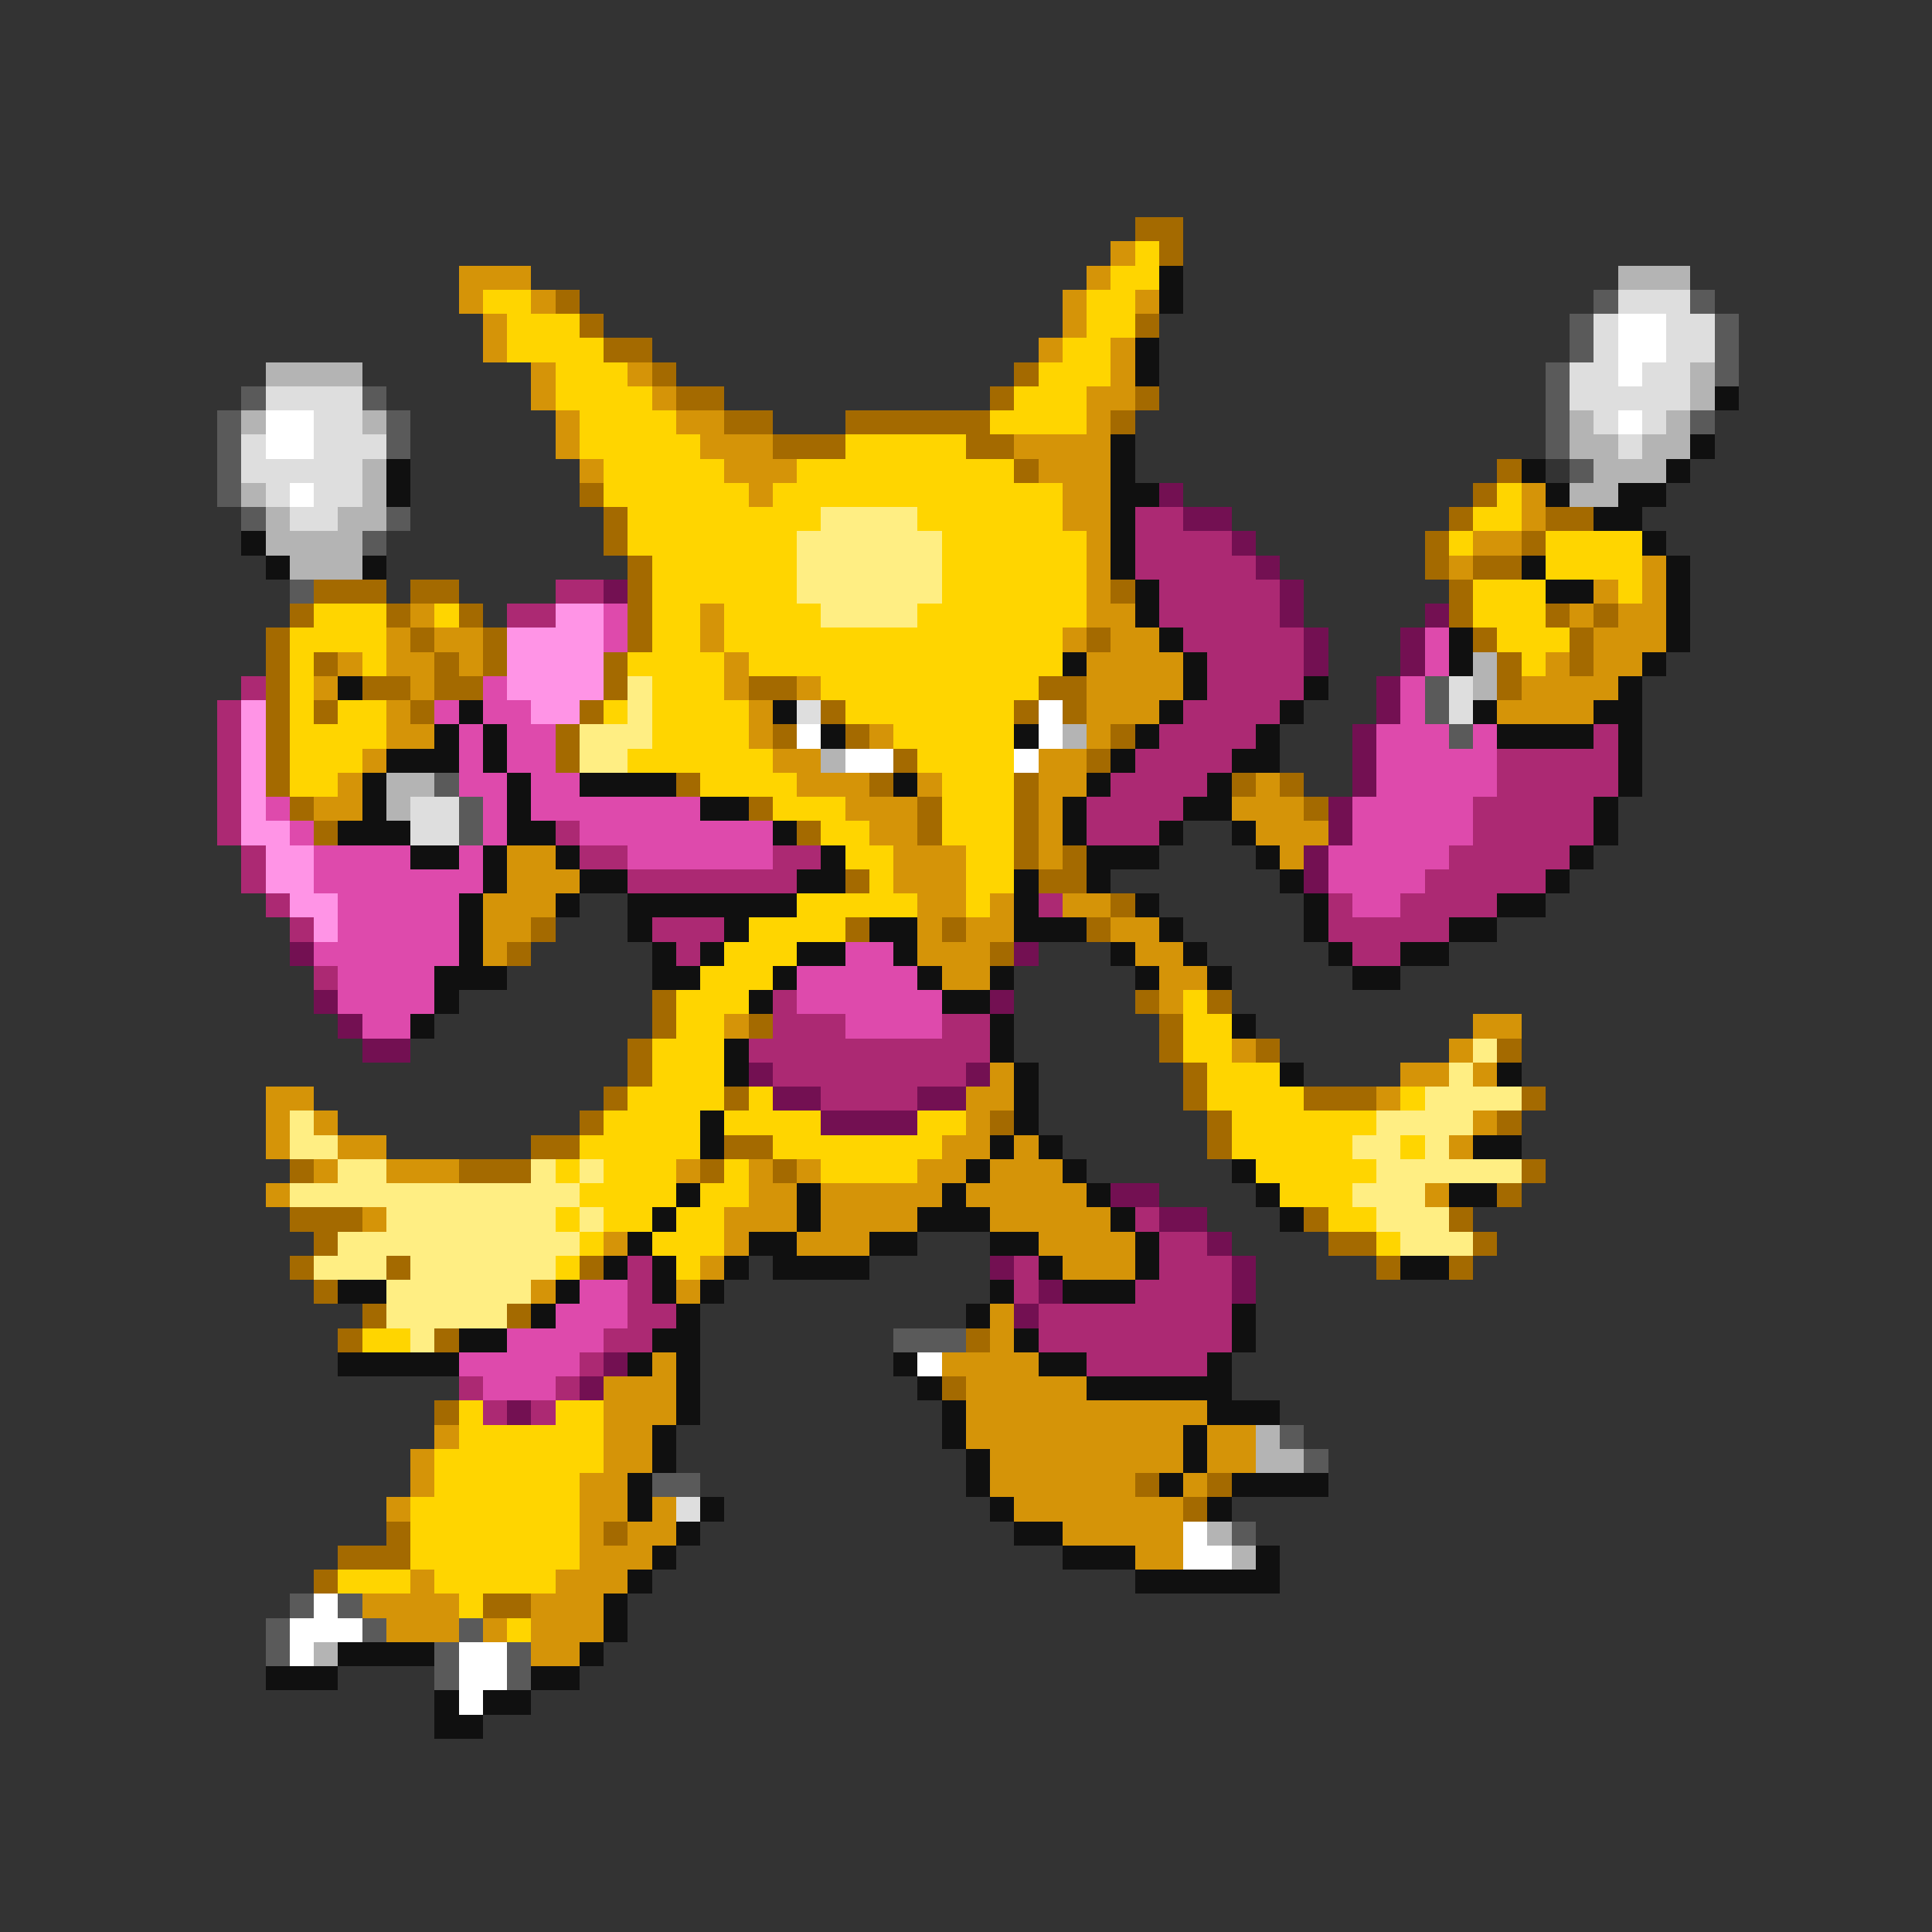 <svg xmlns="http://www.w3.org/2000/svg" viewBox="0 -0.5 80 80" shape-rendering="crispEdges">
<rect x="0" y="-0.5" width="80" height="80" fill="#333333" stroke="none"/>
<path stroke="#a46a00" d="M47 9h2M48 10h1M23 12h1M24 13h1M47 13h1M25 14h2M27 15h1M42 15h1M28 16h2M41 16h1M47 16h1M30 17h2M35 17h6M46 17h1M32 18h3M40 18h2M42 19h1M62 19h1M24 20h1M61 20h1M25 21h1M60 21h1M64 21h2M25 22h1M59 22h1M63 22h1M26 23h1M59 23h1M61 23h2M13 24h3M17 24h2M26 24h1M46 24h1M60 24h1M12 25h1M16 25h1M19 25h1M26 25h1M60 25h1M64 25h1M66 25h1M11 26h1M17 26h1M20 26h1M26 26h1M45 26h1M61 26h1M65 26h1M11 27h1M13 27h1M18 27h1M20 27h1M25 27h1M62 27h1M65 27h1M11 28h1M15 28h2M18 28h2M25 28h1M31 28h2M43 28h2M62 28h1M11 29h1M13 29h1M17 29h1M24 29h1M34 29h1M42 29h1M44 29h1M11 30h1M23 30h1M32 30h1M35 30h1M46 30h1M11 31h1M23 31h1M37 31h1M45 31h1M11 32h1M28 32h1M36 32h1M42 32h1M51 32h1M53 32h1M12 33h1M31 33h1M38 33h1M42 33h1M54 33h1M13 34h1M33 34h1M38 34h1M42 34h1M42 35h1M44 35h1M35 36h1M43 36h2M46 37h1M22 38h1M35 38h1M39 38h1M45 38h1M21 39h1M41 39h1M27 41h1M47 41h1M50 41h1M27 42h1M31 42h1M48 42h1M26 43h1M48 43h1M52 43h1M62 43h1M26 44h1M49 44h1M25 45h1M30 45h1M49 45h1M54 45h3M63 45h1M24 46h1M41 46h1M50 46h1M62 46h1M22 47h2M30 47h2M50 47h1M12 48h1M19 48h3M29 48h1M32 48h1M63 48h1M62 49h1M12 50h3M54 50h1M60 50h1M13 51h1M55 51h2M61 51h1M12 52h1M16 52h1M24 52h1M57 52h1M60 52h1M13 53h1M15 54h1M21 54h1M14 55h1M18 55h1M40 55h1M39 57h1M18 58h1M47 61h1M50 61h1M49 62h1M16 63h1M25 63h1M14 64h3M13 65h1M20 66h2" />
<path stroke="#d59408" d="M46 10h1M19 11h3M45 11h1M19 12h1M22 12h1M44 12h1M47 12h1M20 13h1M44 13h1M20 14h1M43 14h1M46 14h1M22 15h1M26 15h1M46 15h1M22 16h1M27 16h1M45 16h2M23 17h1M28 17h2M45 17h1M23 18h1M29 18h3M42 18h4M24 19h1M30 19h3M43 19h3M31 20h1M44 20h2M63 20h1M44 21h2M63 21h1M45 22h1M61 22h2M45 23h1M60 23h1M68 23h1M45 24h1M66 24h1M68 24h1M17 25h1M29 25h1M45 25h2M65 25h1M67 25h2M16 26h1M18 26h2M29 26h1M44 26h1M46 26h2M66 26h3M14 27h1M16 27h2M19 27h1M30 27h1M45 27h4M64 27h1M66 27h2M13 28h1M17 28h1M30 28h1M33 28h1M45 28h4M63 28h4M16 29h1M31 29h1M45 29h3M62 29h4M16 30h2M31 30h1M36 30h1M45 30h1M15 31h1M32 31h2M43 31h2M14 32h1M33 32h3M38 32h1M43 32h2M52 32h1M13 33h2M35 33h3M43 33h1M51 33h3M36 34h2M43 34h1M52 34h3M21 35h2M37 35h3M43 35h1M53 35h1M21 36h3M37 36h3M20 37h3M38 37h2M41 37h1M44 37h2M20 38h2M38 38h1M40 38h2M46 38h2M20 39h1M38 39h3M47 39h2M39 40h2M48 40h2M48 41h1M30 42h1M61 42h2M51 43h1M60 43h1M41 44h1M58 44h2M61 44h1M11 45h2M40 45h2M57 45h1M11 46h1M13 46h1M40 46h1M61 46h1M11 47h1M14 47h2M39 47h2M42 47h1M60 47h1M13 48h1M16 48h3M28 48h1M31 48h1M33 48h1M38 48h2M41 48h3M11 49h1M31 49h2M34 49h5M40 49h5M59 49h1M15 50h1M30 50h3M34 50h4M41 50h5M25 51h1M30 51h1M33 51h3M43 51h4M29 52h1M44 52h3M22 53h1M28 53h1M41 54h1M41 55h1M27 56h1M39 56h4M25 57h3M40 57h5M25 58h3M40 58h10M18 59h1M25 59h2M40 59h9M50 59h2M17 60h1M25 60h2M41 60h8M50 60h2M17 61h1M24 61h2M41 61h6M49 61h1M16 62h1M24 62h2M27 62h1M42 62h7M24 63h1M26 63h2M44 63h5M24 64h3M47 64h2M17 65h1M23 65h3M15 66h4M22 66h3M16 67h3M20 67h1M22 67h3M22 68h2" />
<path stroke="#ffd500" d="M47 10h1M46 11h2M20 12h2M45 12h2M21 13h3M45 13h2M21 14h4M44 14h2M23 15h3M43 15h3M23 16h4M42 16h3M24 17h4M41 17h4M24 18h5M35 18h5M25 19h5M33 19h9M25 20h6M32 20h12M62 20h1M26 21h8M38 21h6M61 21h2M26 22h7M39 22h6M60 22h1M64 22h4M27 23h6M39 23h6M64 23h4M27 24h6M39 24h6M61 24h3M67 24h1M13 25h3M18 25h1M27 25h2M30 25h4M38 25h7M61 25h3M12 26h4M27 26h2M30 26h14M62 26h3M12 27h1M15 27h1M26 27h4M31 27h13M63 27h1M12 28h1M27 28h3M34 28h9M12 29h1M14 29h2M25 29h1M27 29h4M35 29h7M12 30h4M27 30h4M37 30h5M12 31h3M26 31h6M38 31h4M12 32h2M29 32h4M39 32h3M32 33h3M39 33h3M34 34h2M39 34h3M35 35h2M40 35h2M36 36h1M40 36h2M33 37h5M40 37h1M31 38h4M30 39h3M29 40h3M28 41h3M49 41h1M28 42h2M49 42h2M27 43h3M49 43h2M27 44h3M50 44h3M26 45h4M31 45h1M50 45h4M58 45h1M25 46h4M30 46h4M38 46h2M51 46h6M24 47h5M32 47h7M51 47h5M58 47h1M23 48h1M25 48h3M30 48h1M34 48h4M52 48h5M24 49h4M29 49h2M53 49h3M23 50h1M25 50h2M28 50h2M55 50h2M24 51h1M27 51h3M57 51h1M23 52h1M28 52h1M15 55h2M19 58h1M23 58h2M19 59h6M18 60h7M18 61h6M17 62h7M17 63h7M17 64h7M14 65h3M18 65h5M19 66h1M21 67h1" />
<path stroke="#101010" d="M48 11h1M48 12h1M47 14h1M47 15h1M71 16h1M46 18h1M70 18h1M16 19h1M46 19h1M63 19h1M69 19h1M16 20h1M46 20h2M64 20h1M67 20h2M46 21h1M66 21h2M10 22h1M46 22h1M68 22h1M11 23h1M15 23h1M46 23h1M63 23h1M69 23h1M47 24h1M64 24h2M69 24h1M47 25h1M69 25h1M48 26h1M60 26h1M69 26h1M44 27h1M49 27h1M60 27h1M68 27h1M14 28h1M49 28h1M54 28h1M67 28h1M19 29h1M32 29h1M48 29h1M53 29h1M61 29h1M66 29h2M18 30h1M20 30h1M34 30h1M42 30h1M47 30h1M52 30h1M62 30h4M67 30h1M16 31h3M20 31h1M46 31h1M51 31h2M67 31h1M15 32h1M21 32h1M24 32h4M37 32h1M45 32h1M50 32h1M67 32h1M15 33h1M21 33h1M29 33h2M44 33h1M49 33h2M66 33h1M14 34h3M21 34h2M32 34h1M44 34h1M48 34h1M51 34h1M66 34h1M17 35h2M20 35h1M23 35h1M34 35h1M45 35h3M52 35h1M65 35h1M20 36h1M24 36h2M33 36h2M42 36h1M45 36h1M53 36h1M64 36h1M19 37h1M23 37h1M26 37h7M42 37h1M47 37h1M54 37h1M62 37h2M19 38h1M26 38h1M30 38h1M36 38h2M42 38h3M48 38h1M54 38h1M60 38h2M19 39h1M27 39h1M29 39h1M33 39h2M37 39h1M46 39h1M49 39h1M55 39h1M58 39h2M18 40h3M27 40h2M32 40h1M38 40h1M41 40h1M47 40h1M50 40h1M56 40h2M18 41h1M31 41h1M39 41h2M17 42h1M41 42h1M51 42h1M30 43h1M41 43h1M30 44h1M42 44h1M53 44h1M62 44h1M42 45h1M29 46h1M42 46h1M29 47h1M41 47h1M43 47h1M61 47h2M40 48h1M44 48h1M51 48h1M28 49h1M33 49h1M39 49h1M45 49h1M52 49h1M60 49h2M27 50h1M33 50h1M38 50h3M46 50h1M53 50h1M26 51h1M31 51h2M36 51h2M41 51h2M47 51h1M25 52h1M27 52h1M30 52h1M32 52h4M43 52h1M47 52h1M58 52h2M14 53h2M23 53h1M27 53h1M29 53h1M41 53h1M44 53h3M22 54h1M28 54h1M40 54h1M51 54h1M19 55h2M27 55h2M42 55h1M51 55h1M14 56h5M26 56h1M28 56h1M37 56h1M43 56h2M50 56h1M28 57h1M38 57h1M45 57h6M28 58h1M39 58h1M50 58h3M27 59h1M39 59h1M49 59h1M27 60h1M40 60h1M49 60h1M26 61h1M40 61h1M48 61h1M51 61h4M26 62h1M29 62h1M41 62h1M50 62h1M28 63h1M42 63h2M27 64h1M44 64h3M52 64h1M26 65h1M47 65h6M25 66h1M25 67h1M14 68h4M24 68h1M11 69h3M22 69h2M18 70h1M20 70h2M18 71h2" />
<path stroke="#b4b4b4" d="M67 11h3M11 15h4M70 15h1M70 16h1M10 17h1M15 17h1M65 17h1M69 17h1M65 18h2M68 18h2M15 19h1M66 19h3M10 20h1M15 20h1M65 20h2M11 21h1M14 21h2M11 22h4M12 23h3M61 27h1M61 28h1M44 30h1M34 31h1M16 32h2M16 33h1M52 59h1M52 60h2M50 63h1M51 64h1M13 68h1" />
<path stroke="#5a5a5a" d="M66 12h1M70 12h1M65 13h1M71 13h1M65 14h1M71 14h1M64 15h1M71 15h1M10 16h1M15 16h1M64 16h1M9 17h1M16 17h1M64 17h1M70 17h1M9 18h1M16 18h1M64 18h1M9 19h1M65 19h1M9 20h1M10 21h1M16 21h1M15 22h1M12 24h1M59 28h1M59 29h1M60 30h1M18 32h1M19 33h1M19 34h1M37 55h3M53 59h1M54 60h1M27 61h2M51 63h1M12 66h1M14 66h1M11 67h1M15 67h1M19 67h1M11 68h1M18 68h1M21 68h1M18 69h1M21 69h1" />
<path stroke="#dedede" d="M67 12h3M66 13h1M69 13h2M66 14h1M69 14h2M65 15h2M68 15h2M11 16h4M65 16h5M13 17h2M66 17h1M68 17h1M10 18h1M13 18h3M67 18h1M10 19h5M11 20h1M13 20h2M12 21h2M60 28h1M33 29h1M60 29h1M17 33h2M17 34h2M28 62h1" />
<path stroke="#ffffff" d="M67 13h2M67 14h2M67 15h1M11 17h2M67 17h1M11 18h2M12 20h1M43 29h1M33 30h1M43 30h1M35 31h2M42 31h1M38 56h1M49 63h1M49 64h2M13 66h1M12 67h3M12 68h1M19 68h2M19 69h2M19 70h1" />
<path stroke="#731052" d="M48 20h1M49 21h2M51 22h1M52 23h1M25 24h1M53 24h1M53 25h1M59 25h1M54 26h1M58 26h1M54 27h1M58 27h1M57 28h1M57 29h1M56 30h1M56 31h1M56 32h1M55 33h1M55 34h1M54 35h1M54 36h1M12 39h1M42 39h1M13 41h1M41 41h1M14 42h1M15 43h2M31 44h1M40 44h1M32 45h2M38 45h2M34 46h4M46 49h2M48 50h2M50 51h1M41 52h1M51 52h1M43 53h1M51 53h1M42 54h1M25 56h1M24 57h1M21 58h1" />
<path stroke="#ffee83" d="M34 21h4M33 22h6M33 23h6M33 24h6M34 25h4M26 28h1M26 29h1M24 30h3M24 31h2M61 43h1M60 44h1M59 45h4M12 46h1M57 46h4M12 47h2M56 47h2M59 47h1M14 48h2M22 48h1M24 48h1M57 48h6M12 49h12M56 49h3M16 50h7M24 50h1M57 50h3M14 51h10M58 51h3M13 52h3M17 52h6M16 53h6M16 54h5M17 55h1" />
<path stroke="#ac2973" d="M47 21h2M47 22h4M47 23h5M23 24h2M48 24h5M21 25h2M48 25h5M49 26h5M50 27h4M10 28h1M50 28h4M9 29h1M49 29h4M9 30h1M48 30h4M66 30h1M9 31h1M47 31h4M62 31h5M9 32h1M46 32h4M62 32h5M9 33h1M45 33h4M61 33h5M9 34h1M23 34h1M45 34h3M61 34h5M10 35h1M24 35h2M32 35h2M60 35h5M10 36h1M26 36h7M59 36h5M11 37h1M43 37h1M55 37h1M58 37h4M12 38h1M27 38h3M55 38h5M28 39h1M56 39h2M13 40h1M32 41h1M32 42h3M39 42h2M31 43h10M32 44h8M34 45h4M47 50h1M48 51h2M26 52h1M42 52h1M48 52h3M26 53h1M42 53h1M47 53h4M26 54h2M43 54h8M25 55h2M43 55h8M24 56h1M45 56h5M19 57h1M23 57h1M20 58h1M22 58h1" />
<path stroke="#ff94e6" d="M23 25h2M21 26h4M21 27h4M21 28h4M10 29h1M22 29h2M10 30h1M10 31h1M10 32h1M10 33h1M10 34h2M11 35h2M11 36h2M12 37h2M13 38h1" />
<path stroke="#de4aac" d="M25 25h1M25 26h1M59 26h1M59 27h1M20 28h1M58 28h1M18 29h1M20 29h2M58 29h1M19 30h1M21 30h2M57 30h3M61 30h1M19 31h1M21 31h2M57 31h5M19 32h2M22 32h2M57 32h5M11 33h1M20 33h1M22 33h7M56 33h5M12 34h1M20 34h1M24 34h8M56 34h5M13 35h4M19 35h1M26 35h6M55 35h5M13 36h7M55 36h4M14 37h5M56 37h2M14 38h5M13 39h6M35 39h2M14 40h4M33 40h5M14 41h4M33 41h6M15 42h2M35 42h4M24 53h2M23 54h3M21 55h4M19 56h5M20 57h3" />
</svg>